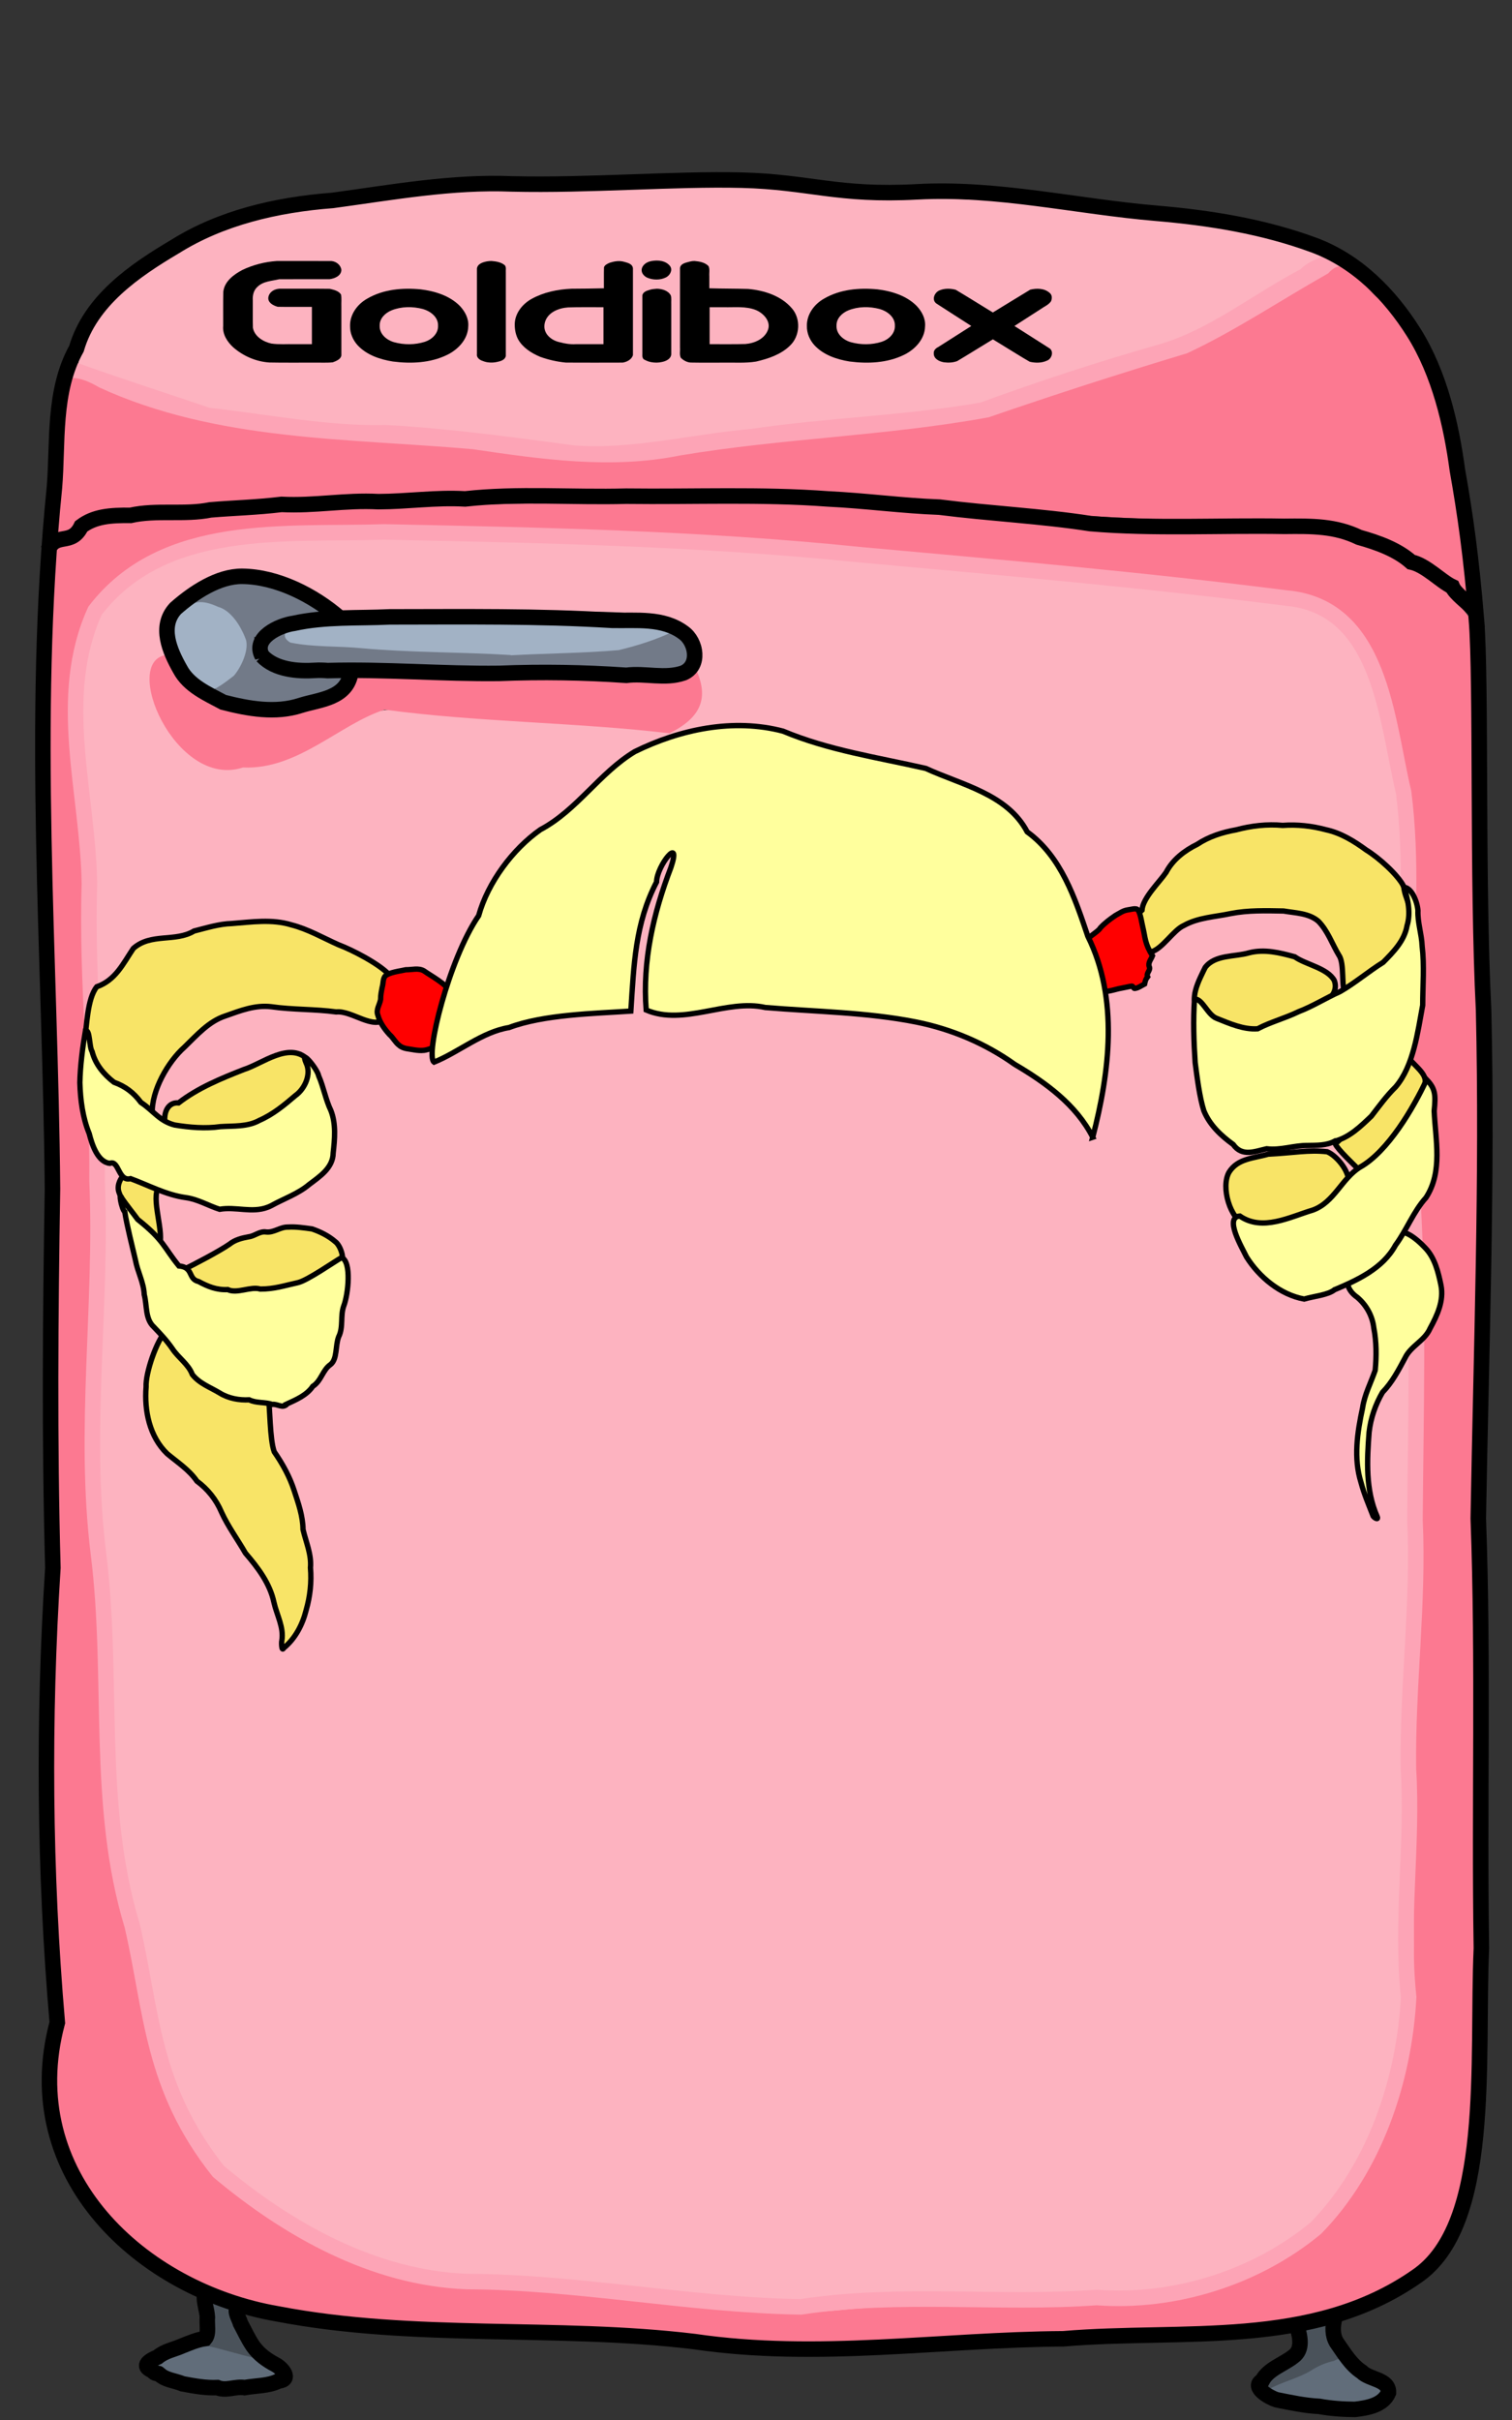 <?xml version="1.0" encoding="UTF-8" standalone="no"?>
<!-- Created with Inkscape (http://www.inkscape.org/) -->

<svg
   xmlns:dc="http://purl.org/dc/elements/1.1/"
   xmlns:cc="http://creativecommons.org/ns#"
   xmlns:rdf="http://www.w3.org/1999/02/22-rdf-syntax-ns#"
   xmlns:svg="http://www.w3.org/2000/svg"
   xmlns="http://www.w3.org/2000/svg"
   xmlns:sodipodi="http://sodipodi.sourceforge.net/DTD/sodipodi-0.dtd"
   xmlns:inkscape="http://www.inkscape.org/namespaces/inkscape"
   width="500"
   height="800"
   viewBox="0 0 500 800"
   id="svg2"
   version="1.1"
   inkscape:version="0.91 r13725"
   sodipodi:docname="background.svg"
   style="enable-background:new"
   inkscape:export-filename="/home/jman/git/goldibox/qml/goldibox-remote/assets/background.png"
   inkscape:export-xdpi="89.999992"
   inkscape:export-ydpi="89.999992">
  <rect x="0" y="0" width="500" height="800" fill="#333333" stroke="none"/>
  <defs
     id="defs4">
    <inkscape:perspective
       sodipodi:type="inkscape:persp3d"
       inkscape:vp_x="0 : 526.18106 : 1"
       inkscape:vp_y="0 : 999.99994 : 0"
       inkscape:vp_z="744.09445 : 526.18107 : 1"
       inkscape:persp3d-origin="372.04723 : 350.78738 : 1"
       id="perspective4725" />
    <clipPath
       clipPathUnits="userSpaceOnUse"
       id="clipPath6076">
      <path
         style="fill:#ffffff;fill-rule:evenodd;stroke:#000000;stroke-width:0;stroke-linecap:butt;stroke-linejoin:miter;stroke-miterlimit:4;stroke-dasharray:none;stroke-opacity:1"
         d="m 848.338,-37.044 27.779,27.779 0,-27.779 z"
         id="path6078"
         inkscape:connector-curvature="0" />
    </clipPath>
    <clipPath
       clipPathUnits="userSpaceOnUse"
       id="clipPath6185">
      <path
         style="fill:#000000"
         d="m 1442.691,1439.071 c -5.981,-4.589 -1.209,-18.601 -10.729,-27.097 -1.566,-137.141 -0.077,-274.309 -1.831,-411.442 2.179,-20.184 -2.191,-40.874 2.515,-59.436 0.792,-2.755 0.484,-5.39 1.005,-7.594 2.688,-2.112 1.182,-3.224 2.956,-5.009 -5.104,-12.071 29.535,-12.09 54.526,-12.794 24.991,-0.704 68.698,-4.925 100.713,-3.27 18.549,0.09 33.725,-0.791 50.51,0.542 13.944,1.107 29.75,-1.403 41.505,6.178 10.172,6.561 17.825,7.152 19.683,30.515 5.114,23.133 6.161,46.769 5.326,70.43 -0.18,17.23 2.027,34.146 -0.13,51.187 -5.588,55.387 -1.255,-43.216 -0.605,26.492 -6.023,-4.564 -3.795,29.483 -3.224,45.837 -0.037,66.614 0.191,31.445 0.283,47.167 0.201,34.351 -0.979,91.592 0.588,103.053 1.567,11.461 6.999,34.082 2.7,56.331 -2.055,13.995 3.765,40.965 1.201,45.381 -2.564,4.416 -9.281,29.936 -9.128,29.918 -2.186,2.677 -15.969,14.936 -16.559,15.535 -0.591,0.599 -2.021,1.264 -3.352,2.507 -1.331,1.244 -1.969,3.767 -16.763,3.51 -16.086,-1.389 -40.503,0.186 -39.352,-2.445 -20.462,-0.311 -41.072,2.444 -60.09,0.732 -19.018,-1.712 -25.282,1.829 -36.904,-1.002 3.399,3.874 -23.944,2.185 -32.672,2.558 -12.416,-0.536 -25.426,0.028 -32.148,-4.566 -9.197,0.533 -14.041,1.371 -20.022,-3.219 z m 267.645,-51.991 c -0.754,-17.165 0.102,18.407 3e-4,0 z"
         id="path6187"
         inkscape:connector-curvature="0"
         sodipodi:nodetypes="ccccccccaacccccacccczzcccccccccc" />
    </clipPath>
    <mask
       maskUnits="userSpaceOnUse"
       id="mask7590">
      <path
         style="opacity:1;fill:#ffffff;fill-opacity:1;stroke:#000000;stroke-width:0;stroke-linecap:round;stroke-linejoin:round;stroke-miterlimit:4;stroke-dasharray:none;stroke-dashoffset:0;stroke-opacity:0"
         d="m 478.633,-68.972 0,2913.195 2571.942,0 0,-2913.195 -2571.942,0 z m 577.529,371.238 999.793,0 0,1764.639 -999.793,0 0,-1764.639 z"
         id="path7592"
         inkscape:connector-curvature="0" />
    </mask>
    <clipPath
       clipPathUnits="userSpaceOnUse"
       id="clipPath8247">
      <rect
         y="375.784"
         x="12.44"
         height="223.519"
         width="139.699"
         id="rect8249"
         style="display:inline;opacity:1;fill:#000000;fill-opacity:1;stroke:#000000;stroke-width:0;stroke-linecap:round;stroke-linejoin:round;stroke-miterlimit:4;stroke-dasharray:none;stroke-dashoffset:0;stroke-opacity:0;enable-background:new"
         transform="matrix(-0.442,0.897,0.897,0.442,0,0)" />
    </clipPath>
  </defs>
  <sodipodi:namedview
     id="base"
     pagecolor="#ffffff"
     bordercolor="#666666"
     borderopacity="1.0"
     inkscape:pageopacity="0.0"
     inkscape:pageshadow="2"
     inkscape:zoom="0.64934064"
     inkscape:cx="51.115143"
     inkscape:cy="410.166"
     inkscape:document-units="px"
     inkscape:current-layer="layer18"
     showgrid="false"
     inkscape:snap-intersection-paths="false"
     inkscape:snap-midpoints="true"
     inkscape:object-paths="false"
     inkscape:object-nodes="false"
     inkscape:window-width="1280"
     inkscape:window-height="754"
     inkscape:window-x="0"
     inkscape:window-y="0"
     inkscape:window-maximized="1"
     inkscape:snap-global="false"
     fit-margin-top="2"
     fit-margin-left="2"
     fit-margin-right="2"
     fit-margin-bottom="2"
     inkscape:snap-object-midpoints="true"
     units="px"
     showguides="false"
     inkscape:snap-smooth-nodes="false" />
  <g
     inkscape:groupmode="layer"
     id="layer5"
     inkscape:label="bg"
     style="display:none"
     sodipodi:insensitive="true">
    <rect
       transform="translate(88.316,-1009.558)"
       style="display:inline;opacity:1;fill:#000000;fill-opacity:1;stroke:#000000;stroke-width:0;stroke-linecap:round;stroke-linejoin:round;stroke-miterlimit:4;stroke-dasharray:none;stroke-dashoffset:0;stroke-opacity:0;enable-background:new"
       id="rect7594"
       width="500"
       height="800"
       x="-88.316"
       y="1009.558" />
  </g>
  <g
     inkscape:groupmode="layer"
     id="layer18"
     inkscape:label="fridge"
     transform="translate(190.471,-700.628)"
     style="display:inline"
     sodipodi:insensitive="true">
    <g
       id="g6236"
       transform="matrix(0.499,0,0,0.499,-131.426,908.141)">
      <path
         sodipodi:nodetypes="ccccccccccccccccccccccccc"
         inkscape:connector-curvature="0"
         id="path6943"
         d="M 372.51,1122.976 C 301.707,1111.722 228.27,1110.839 157.196,1102.266 105.766,1090.948 43.876,1061.764 9.657,1020.803 -25.15,976.188 -33.097,911.546 -43.823,857.935 -61.568,802.978 -64.33,744.234 -58.921,686.636 -53.974,620.819 -70.216,557.386 -64.938,491.391 -64.064,366.884 -63.072,240.441 -70.952,116.199 -73.155,69.096 -86.422,-1.881 -44.018,-36.252 4.975,-78.374 84.715,-69.107 144.429,-72.549 c 104.419,1.735 208.873,4.977 312.981,13.929 97.308,10.526 195.613,17.543 292.055,35.081 54.575,17.846 67.189,97.639 73.207,145.114 8.972,78.42 -10.529,162.707 3.735,241.029 11.782,178.252 5.167,357.235 6.257,535.639 2.014,65.388 -41.307,153.393 -94.273,185.639 -73.691,45.051 -162.285,32.822 -250.858,34.053 -37.697,0 -77.365,5.618 -115.023,5.041 z M 83.557,80.601 C 125.371,36.539 183.273,59.611 236.725,59.984 282.278,61.927 342.394,39.251 346.573,12.861 313.875,-24.172 255.154,-4.664 210.947,-10.294 175.495,-10.417 140.043,-10.532 104.592,-10.652 74.384,-42.702 19.163,-50.151 -4.744,-7.142 -7.65,26.547 -11.048,91.418 50.393,89.897 61.862,88.676 72.897,84.833 83.557,80.601 Z"
         style="display:inline;opacity:1;fill:#fdb3c0;fill-opacity:1;stroke:#fdb3c0;stroke-width:0;stroke-linecap:round;stroke-linejoin:round;stroke-miterlimit:4;stroke-dasharray:none;stroke-dashoffset:0;stroke-opacity:1" />
      <g
         style="display:inline;fill:#fdb3c0;fill-opacity:1;stroke:#fda4b6;stroke-opacity:1"
         id="g5219"
         transform="matrix(5.14,0,0,5.14,-142.656,478.516)">
        <path
           style="display:inline;opacity:1;fill:#fdb3c0;fill-opacity:1;stroke:#fda4b6;stroke-width:0;stroke-linecap:round;stroke-linejoin:round;stroke-miterlimit:4;stroke-dasharray:none;stroke-dashoffset:0;stroke-opacity:1"
           d="m 74.746,-116.161 c -2.085,-0.253 -3.933,-0.548 -4.107,-0.656 -0.473,-0.292 -11.3,-1.202 -19.325,-1.624 -3.889,-0.204 -7.946,-0.519 -9.016,-0.698 -1.069,-0.179 -3.695,-0.588 -5.834,-0.908 -2.139,-0.32 -5.082,-0.908 -6.541,-1.308 -1.458,-0.4 -3.32,-0.908 -4.137,-1.129 -0.817,-0.222 -1.599,-0.517 -1.738,-0.656 -0.139,-0.139 -0.515,-0.253 -0.835,-0.253 -0.32,0 -1.24,-0.318 -2.045,-0.707 -0.805,-0.389 -1.7,-0.707 -1.99,-0.707 -0.29,0 -0.616,-0.144 -0.725,-0.321 -0.109,-0.177 -1.005,-0.528 -1.991,-0.78 -1.763,-0.452 -1.789,-0.478 -1.579,-1.599 0.395,-2.103 2.613,-5.858 4.69,-7.938 3.404,-3.409 3.513,-3.503 4.046,-3.503 0.283,0 0.973,-0.477 1.532,-1.061 0.559,-0.583 1.206,-1.061 1.437,-1.061 0.231,0 0.63,-0.252 0.885,-0.559 0.619,-0.745 4.085,-2.469 5.633,-2.8 0.681,-0.146 1.317,-0.375 1.414,-0.51 0.097,-0.135 0.972,-0.631 1.945,-1.103 1.452,-0.705 2.556,-0.902 6.187,-1.104 2.431,-0.135 4.976,-0.33 5.657,-0.432 0.681,-0.103 2.794,-0.348 4.697,-0.545 1.903,-0.197 3.812,-0.558 4.243,-0.801 0.714,-0.403 21.716,-0.935 40.912,-1.037 4.768,-0.025 12.796,0.701 13.291,1.202 0.144,0.146 4.332,0.275 9.307,0.288 4.975,0.012 10.795,0.183 12.934,0.38 2.139,0.197 4.525,0.409 5.303,0.472 0.778,0.063 1.653,0.201 1.945,0.308 0.292,0.107 2.917,0.354 5.834,0.549 7.095,0.476 11.299,0.982 13.435,1.618 0.972,0.29 2.881,0.678 4.243,0.863 2.2,0.299 5.331,0.905 8.485,1.642 0.583,0.136 1.329,0.481 1.657,0.767 0.328,0.285 0.726,0.44 0.884,0.344 0.158,-0.096 0.482,0.036 0.72,0.294 0.348,0.377 0.228,0.558 -0.619,0.933 -0.578,0.256 -1.051,0.585 -1.051,0.732 0,0.147 -0.239,0.267 -0.53,0.267 -0.292,0 -0.53,0.159 -0.53,0.354 0,0.194 -0.227,0.354 -0.505,0.354 -0.278,0 -0.715,0.199 -0.972,0.442 -0.257,0.243 -1.342,0.909 -2.412,1.48 -1.069,0.571 -2.66,1.481 -3.536,2.022 -0.875,0.541 -2.307,1.371 -3.182,1.845 -0.875,0.474 -2.175,1.261 -2.89,1.749 -0.714,0.488 -2.464,1.241 -3.889,1.672 -1.425,0.431 -2.829,0.867 -3.121,0.967 -0.292,0.101 -0.689,0.207 -0.884,0.236 -0.793,0.119 -2.585,0.656 -4.419,1.324 -1.069,0.39 -3.376,1.158 -5.127,1.707 -4.758,1.494 -8.692,2.827 -10.036,3.401 -1.48,0.632 -6.196,1.343 -13.829,2.084 -3.208,0.312 -7.345,0.714 -9.192,0.895 -3.336,0.326 -7.595,0.854 -15.733,1.949 -7.725,1.04 -9.166,1.175 -12.198,1.148 -1.653,-0.015 -4.711,-0.235 -6.796,-0.488 z"
           id="path6913"
           inkscape:connector-curvature="0" />
      </g>
      <path
         sodipodi:nodetypes="cccccccccccccccccccccccccccccccccc"
         inkscape:connector-curvature="0"
         id="path6945"
         d="M 403.781,1136.642 C 297.888,1126.059 191.093,1126.892 85.089,1117.65 21.268,1105.632 -54.482,1079.312 -73.883,1009.797 c -22.224,-48.414 1.434,-101.16 -9.628,-152.276 -4.402,-238.408 6.618,-477.057 -4.692,-715.366 1.554,-65.104 -6.841,-136.713 4.091,-200.501 43.036,-27.431 102.004,-13.321 151.331,-18.854 173.962,-6.244 348.937,-13.325 521.998,9.827 53.199,4.218 106.327,2.35 159.486,2.005 39.697,6.536 82.967,26.638 106.951,58.815 6.673,144.584 6.103,289.589 5.638,434.344 -6.17,188.774 3.004,377.762 -4.623,566.467 7.737,57.813 -28.378,104.838 -84.079,116.945 -24.031,11.843 -49.557,16.171 -76.204,14.873 -95.413,2.524 -190.768,7.924 -286.047,12.071 z m 40.128,-22.653 c 76.653,-6.906 154.654,2.916 230.638,-9.983 51.026,-12.677 99.456,-43.331 118.326,-94.748 38.279,-75.593 20.984,-162.895 26.244,-244.226 3.253,-154.984 9.566,-312.644 -6.13,-467.152 C 815.056,195.042 828.487,89.339 774.34,-3.813 718.119,-34.597 656.94,-26.65 597.03,-37.999 446.899,-49.993 296.181,-68.085 145.2,-66.547 77.536,-63.96 -2.337,-74.62 -52.717,-18.223 -83.408,31.954 -66.646,92.235 -62.447,147.118 c 7.556,77.115 1.511,154.749 5.588,232.071 -2.105,97.042 -5.594,194.251 7.002,290.799 4.121,64.567 -5.068,130.325 15.445,193.131 10.068,52.997 16.92,108.092 53.307,150.831 32.31,38.263 79.952,65.13 127.746,78.646 70.445,11.642 142.692,10.088 213.448,21.207 27.762,2.582 56.08,3.324 83.82,0.186 z"
         style="display:inline;opacity:1;fill:#fc7991;fill-opacity:1;stroke:#c00000;stroke-width:0;stroke-linecap:round;stroke-linejoin:round;stroke-miterlimit:4;stroke-dasharray:none;stroke-dashoffset:0;stroke-opacity:1" />
      <g
         id="g6029"
         style="display:inline"
         transform="matrix(5.14,0,0,5.14,-133.041,-338.405)">
        <path
           sodipodi:nodetypes="ccccccccccccccccccc"
           inkscape:connector-curvature="0"
           id="path6853"
           d="m 184.452,212.925 c 0.6,9.742 -1.006,19.605 0.029,29.423 -0.582,10.766 -4.397,22.028 -11.971,29.766 -7.738,6.4 -18.213,9.683 -28.269,8.939 -12.711,0.911 -25.454,-0.749 -38.125,1.209 -14.426,-0.241 -28.676,-3.214 -43.101,-3.269 -11.987,-0.465 -23.022,-6.672 -31.982,-14.188 -8.62,-10.837 -8.537,-20.42 -11.121,-31.657 -4.753,-15.622 -2.34,-31.941 -4.358,-47.965 -1.983,-15.966 0.509,-31.987 -0.176,-47.993 0.107,-12.835 -1.386,-25.568 -0.987,-38.395 -0.19,-11.704 -4.358,-24.008 0.724,-35.151 8.84,-11.53 24.488,-9.737 37.319,-10.154 20.388,0.413 40.924,0.845 61.261,2.932 18.332,1.657 36.717,3.262 54.986,5.588 12.257,1.074 12.914,15.668 15.158,25.072 2.199,17.579 -2.274,35.023 1.186,52.522 0.771,13.657 0.37,27.598 0.268,41.246 0.505,10.688 -0.997,21.385 -0.842,32.074 z"
           style="display:inline;fill:none;fill-rule:evenodd;stroke:#fda4b6;stroke-width:2;stroke-linecap:butt;stroke-linejoin:miter;stroke-miterlimit:4;stroke-dasharray:none;stroke-opacity:1" />
      </g>
      <g
         id="g5271"
         style="display:inline;stroke:#fc7991;stroke-opacity:1"
         transform="matrix(5.14,0,0,5.14,-142.656,478.516)">
        <path
           sodipodi:nodetypes="cccscccc"
           inkscape:connector-curvature="0"
           id="path6941"
           d="m 36.062,-75.084 c -8.736,2.873 -15.912,-13.971 -9.728,-14.52 3.639,8.538 18.937,9.066 23.94,2.378 9.486,-0.379 19.622,0.631 30.119,0.606 4.047,-0.01 11.428,-0.118 14.07,-1.141 1.393,3.102 1.305,5.955 -3.423,8.271 -11.971,-1.428 -24.754,-1.422 -36.703,-3.048 -5.759,1.817 -11.211,7.784 -18.276,7.453 z"
           style="display:inline;opacity:1;fill:#fc7991;fill-opacity:1;stroke:#fc7991;stroke-width:0;stroke-linecap:round;stroke-linejoin:round;stroke-miterlimit:4;stroke-dasharray:none;stroke-dashoffset:0;stroke-opacity:1" />
      </g>
      <g
         id="g5263"
         style="display:inline"
         transform="matrix(5.14,0,0,5.14,-142.656,478.516)">
        <path
           style="display:inline;fill:#727a88;fill-opacity:1;fill-rule:evenodd;stroke:#727a88;stroke-width:2;stroke-linecap:butt;stroke-linejoin:miter;stroke-miterlimit:4;stroke-dasharray:none;stroke-opacity:1"
           d="m 40.747,-92.639 -0.004,0.28 c 0.014,0.834 0.269,1.328 0.977,1.664 0.88,0.555 2.347,0.232 3.447,0.53 1.689,-0.026 3.34,0.256 5.038,0.177 1.28,0.195 2.585,0.12 3.863,0.36 0.013,-0.042 1.901,0.188 2.62,0.171 1.397,0.141 2.827,0.016 4.212,0.265 l 6.718,0 c 1.162,0.107 2.365,0.146 3.536,0.265 1.046,-0.032 2.078,-0.11 3.125,-0.177 1.402,-0.2 2.891,0.037 4.3,-0.177 1.512,0.042 2.971,-0.15 4.489,-0.088 1.116,0.077 1.927,-0.285 2.936,-0.619 1.632,-0.256 4.279,-2.077 5.503,-1.709 1.224,0.367 3.317,3.73 0.856,4.053 -2.014,0.226 -4.159,-0.12 -6.115,0.184 -5.717,-0.548 -11.469,-0.553 -17.208,-0.499 -5.633,0.102 -11.258,-0.188 -16.888,-0.303 -2.212,-0.092 -4.506,0.163 -6.664,-0.251 -0.778,1.249 -3.361,-0.332 -4.739,-0.303 -0.609,-0.339 -1.986,-0.173 -1.68,-1.196 -0.414,-1.229 1.096,-3.101 1.427,-1.032"
           id="path6925"
           inkscape:connector-curvature="0"
           sodipodi:nodetypes="ccccccccccccccccccccccc" />
        <g
           id="g5254">
          <path
             sodipodi:nodetypes="ccccccccccc"
             inkscape:connector-curvature="0"
             id="path6937"
             d="m 37.609,-83.335 c -2.003,0.317 -7.518,-1.129 -3.926,-2.987 2.512,-1.431 3.647,-5.083 1.554,-7.368 -1.34,-2.264 -4.208,-1.997 -6.086,-2.808 1.82,-1.278 5.145,-3.116 7.602,-2.864 3.417,1.142 7.052,2.112 9.847,4.507 -2.889,0.483 -7.239,0.418 -8.623,3.349 -0.819,3.428 3.035,4.377 5.597,4.568 1.444,0.223 6.836,-1.364 5.485,1.297 -2.293,1.49 -5.944,1.959 -8.584,2.421 -0.956,0.072 -1.921,0.049 -2.867,-0.113 z"
             style="display:inline;opacity:1;fill:#727a88;fill-opacity:1;stroke:#c00000;stroke-width:0;stroke-linecap:round;stroke-linejoin:round;stroke-miterlimit:4;stroke-dasharray:none;stroke-dashoffset:0;stroke-opacity:1" />
        </g>
      </g>
      <g
         id="g5258"
         style="display:inline"
         transform="matrix(5.14,0,0,5.14,-142.656,478.516)">
        <g
           id="g5237">
          <path
             sodipodi:nodetypes="ccccccccccc"
             inkscape:connector-curvature="0"
             id="path6929"
             d="m 70.508,-89.58 c -6.425,-0.396 -12.88,-0.294 -19.296,-0.889 -3.008,-0.285 -6.072,-0.104 -9.041,-0.714 -2.153,-1.269 1.162,-2.734 2.406,-2.707 5.081,-0.518 10.205,-0.317 15.305,-0.382 9.128,0.051 18.264,0.042 27.383,0.501 1.476,0.192 3.018,0.403 4.345,1.12 -2.28,1.109 -4.67,1.85 -7.11,2.444 -4.607,0.399 -9.243,0.408 -13.857,0.664 l -0.135,-0.037 z"
             style="display:inline;opacity:1;fill:#a2b2c5;fill-opacity:1;stroke:#c00000;stroke-width:0;stroke-linecap:round;stroke-linejoin:round;stroke-miterlimit:4;stroke-dasharray:none;stroke-dashoffset:0;stroke-opacity:1" />
        </g>
        <path
           sodipodi:nodetypes="cccccccc"
           inkscape:connector-curvature="0"
           id="path6939"
           d="m 30.494,-84.968 c -1.805,-0.996 -2.422,-4.161 -3.264,-5.888 -0.643,-1.333 -0.429,-3.646 1.144,-4.706 1.391,-0.972 2.448,-1.155 4.468,-0.228 1.734,0.462 3.055,2.66 3.627,4.325 0.336,1.424 -0.732,3.586 -1.588,4.559 -0.965,0.756 -1.984,1.52 -3.1,2.02 -0.297,0.068 -1.055,0.113 -1.287,-0.082 z"
           style="display:inline;opacity:1;fill:#a2b2c5;fill-opacity:1;stroke:#c00000;stroke-width:0;stroke-linecap:round;stroke-linejoin:round;stroke-miterlimit:4;stroke-dasharray:none;stroke-dashoffset:0;stroke-opacity:1" />
      </g>
      <g
         id="g5285"
         style="display:inline"
         transform="matrix(5.14,0,0,5.14,-142.656,478.516)">
        <path
           sodipodi:nodetypes="ccccccccccc"
           inkscape:connector-curvature="0"
           id="path6961"
           d="m 168.612,134.105 c -1.005,-0.501 -0.391,-1.756 1.167,-2.665 0.673,-0.281 2.023,-0.998 2.435,-1.633 0.563,-0.677 0.82,-1.608 0.581,-2.467 -0.21,-0.695 -0.377,-1.263 0.705,-1.401 0.709,-0.251 1.792,-0.406 2.443,-0.557 0.887,-0.233 -0.086,1.223 0.216,1.713 0.123,0.613 1.434,2.411 1.717,2.958 -0.052,0.72 -1.681,0.593 -2.166,0.876 -1.453,0.487 -2.648,1.509 -4.107,1.989 -1.002,0.376 -2.016,0.792 -2.992,1.187 z"
           style="display:inline;opacity:1;fill:#4a525a;fill-opacity:1;stroke:#c00000;stroke-width:0;stroke-linecap:round;stroke-linejoin:round;stroke-miterlimit:4;stroke-dasharray:none;stroke-dashoffset:0;stroke-opacity:1" />
      </g>
      <path
         inkscape:connector-curvature="0"
         id="path6955"
         d="m 771.248,1177.297 c -3.69,-1.174 -7.655,0.351 -11.345,-0.993 -3.337,-0.571 -6.652,-1.05 -10.03,-1.247 -5.087,0.036 -9.948,-1.785 -14.961,-2.438 -4.586,-0.649 -9.859,-1.444 -12.788,-5.416 8.914,-5.078 19.387,-7.255 28.284,-12.554 4.695,-3.054 9.861,-5.359 15.362,-6.468 4.044,-2.678 7.115,-0.218 9.32,3.158 3.081,3.453 6.689,6.348 10.807,8.469 3.226,2.159 7.097,3.154 10.332,5.245 5.323,1.223 1.804,6.049 -1.202,7.828 -3.13,2.319 -7.017,3.562 -10.844,4.08 -3.504,0.39 -7.073,1.266 -10.679,0.81 -0.768,-0.01 -1.589,-0.036 -2.257,-0.474 z"
         style="display:inline;opacity:1;fill:#616d7a;fill-opacity:1;stroke:#c00000;stroke-width:0;stroke-linecap:round;stroke-linejoin:round;stroke-miterlimit:4;stroke-dasharray:none;stroke-dashoffset:0;stroke-opacity:1" />
      <path
         inkscape:connector-curvature="0"
         id="path6957"
         d="m 27.959,1163.666 c -6.009,-0.997 -12.192,-0.255 -18.145,-1.715 -6.507,-1.015 -12.837,-2.95 -18.966,-5.333 -1.924,-2.493 -5.668,-2.979 -7.231,-5.747 0.855,-2.488 4.346,-2.566 6.19,-4.306 6.029,-3.429 12.922,-4.891 19.122,-7.903 5.732,-3.446 12.623,-1.32 18.434,0.74 7.977,2.211 15.83,5.094 24.095,6.065 4.206,2.842 8.036,6.306 12.735,8.353 3.637,1.401 2.458,6.561 -1.319,6.584 -4.019,0.218 -7.93,1.479 -11.961,1.833 -3.754,0.288 -7.54,1.317 -11.284,0.995 -3.91,-0.365 -7.827,1.926 -11.669,0.435 z"
         style="display:inline;opacity:1;fill:#616d7a;fill-opacity:1;stroke:#c00000;stroke-width:0;stroke-linecap:round;stroke-linejoin:round;stroke-miterlimit:4;stroke-dasharray:none;stroke-dashoffset:0;stroke-opacity:1" />
      <g
         id="g5281"
         style="display:inline"
         transform="matrix(5.14,0,0,5.14,-142.656,478.516)">
        <path
           sodipodi:nodetypes="ccccccccccccccc"
           inkscape:connector-curvature="0"
           id="path6959"
           d="m 37.555,129.901 c -1.45,-0.275 -4.289,-1.166 -5.734,-1.462 -0.367,-0.093 0.102,-1.644 0.149,-1.962 0.058,-0.338 0.018,-0.675 0.02,-1.013 0.013,-0.914 -0.027,-1.844 -0.319,-2.718 -0.134,-0.323 0.261,-0.477 0.447,-0.217 0.327,0.359 0.85,0.18 1.264,0.308 0.3,0.071 0.388,0.468 0.733,0.43 0.233,0.006 0.696,-0.024 0.604,0.341 -0.113,0.293 -0.014,0.61 0.055,0.905 0.126,0.43 0.306,0.851 0.532,1.235 0.481,0.516 1.296,2.797 1.85,3.264 0.203,0.234 0.376,0.509 0.475,0.804 0.022,0.051 -0.017,0.117 -0.077,0.084 z"
           style="display:inline;opacity:1;fill:#4a525a;fill-opacity:1;stroke:#c00000;stroke-width:0;stroke-linecap:round;stroke-linejoin:round;stroke-miterlimit:4;stroke-dasharray:none;stroke-dashoffset:0;stroke-opacity:1" />
      </g>
      <path
         inkscape:connector-curvature="0"
         id="path6847"
         d="m -71.78,-168.951 c 30.2,10.955 60.505,20.561 90.867,30.895 39.408,4.229 78.563,12.414 118.373,11.452 41.706,2.333 83.044,8.019 124.408,13.547 39.927,2.881 78.685,-7.515 118.246,-10.961 50.931,-7.573 102.642,-8.777 153.278,-17.673 39.229,-14.335 78.647,-27.256 118.857,-38.704 35.059,-10.247 63.888,-34.215 96.008,-50.868 5.079,-6.027 14.052,-6.487 19.57,-12.199"
         style="display:inline;fill:none;fill-opacity:1;fill-rule:evenodd;stroke:#fda4b6;stroke-width:15.421;stroke-linecap:butt;stroke-linejoin:miter;stroke-miterlimit:4;stroke-dasharray:none;stroke-opacity:1" />
      <path
         sodipodi:nodetypes="cccccccccccccccc"
         inkscape:connector-curvature="0"
         id="path6917"
         d="M 849.767,-25.628 C 816.909,-54.512 774.191,-73.972 729.722,-70.461 656.648,-70.685 583.585,-73.189 511.06,-82.659 399.706,-93.585 287.541,-91.148 175.818,-89.414 c -71.589,2.027 -142.917,7.126 -214.318,11.383 -24.252,6.259 -47.42,45.152 -42.114,-11.376 4.489,-20.462 -20.391,-98.208 27.967,-69.838 77.569,35.749 164.256,33.663 247.529,40.971 45.41,6.657 91.591,13.433 137.29,4.189 67.867,-11.405 137.01,-12.95 204.682,-25.309 43.324,-14.945 87.442,-29.151 131.602,-42.461 32.192,-15.073 62.264,-35.342 93.375,-52.873 14.803,-16.72 25.005,15.554 38.928,19.856 24.493,24.227 33.366,58.981 39.658,91.509 9.379,28.321 9.244,58.54 13.431,87.224 -0.778,4.185 8.319,25.303 -4.081,10.51 z"
         style="display:inline;opacity:1;fill:#fc7991;fill-opacity:1;stroke:#c00000;stroke-width:0;stroke-linecap:round;stroke-linejoin:round;stroke-miterlimit:4;stroke-dasharray:none;stroke-dashoffset:0;stroke-opacity:1" />
      <g
         id="g6998"
         style="display:inline"
         transform="matrix(5.14,0,0,5.14,-142.656,478.516)">
        <path
           inkscape:connector-curvature="0"
           id="path6841"
           d="m 172.004,125.945 c 0.338,1.246 0.737,2.869 -0.507,3.768 -1.332,1.055 -3.257,1.616 -4.029,3.123 -1.467,0.829 0.97,2.192 1.841,2.461 1.828,0.362 3.65,0.763 5.516,0.851 1.498,0.273 3.062,0.382 4.6,0.389 1.59,-0.187 3.602,-0.509 4.322,-2.148 0.076,-1.757 -2.42,-1.65 -3.443,-2.688 -1.419,-0.928 -2.303,-2.456 -3.256,-3.813 -0.555,-0.957 -0.484,-1.98 -0.271,-3.005"
           style="display:inline;fill:none;fill-rule:evenodd;stroke:#000000;stroke-width:2;stroke-linecap:butt;stroke-linejoin:miter;stroke-miterlimit:4;stroke-dasharray:none;stroke-opacity:1" />
        <path
           inkscape:connector-curvature="0"
           id="path6839"
           d="m 31.113,121.526 c -0.158,1.177 0.29,2.021 0.356,3.115 -0.091,0.944 0.23,2.14 -0.295,2.768 -1.056,0.149 -1.983,0.565 -2.919,0.931 -1.126,0.506 -2.218,0.645 -3.197,1.451 -0.958,0.405 -2.252,1.128 -0.661,1.765 0.326,0.49 0.763,0.316 0.8,0.366 0.794,0.842 2.062,0.89 3.089,1.32 1.472,0.28 2.957,0.549 4.46,0.486 1.141,0.48 2.337,-0.196 3.527,0.003 1.446,-0.265 3.064,-0.194 4.375,-0.852 1.698,-0.185 0.491,-1.635 -0.358,-2.087 -1.148,-0.604 -2.166,-1.337 -2.906,-2.371 -0.705,-1.042 -1.075,-1.905 -1.649,-2.971 -0.177,-0.677 -0.816,-1.448 -0.378,-2.157"
           style="display:inline;fill:none;fill-rule:evenodd;stroke:#000000;stroke-width:2;stroke-linecap:butt;stroke-linejoin:miter;stroke-miterlimit:4;stroke-dasharray:none;stroke-opacity:1" />
        <path
           sodipodi:nodetypes="csccccc"
           inkscape:connector-curvature="0"
           id="path6835"
           d="m 48.563,-94.328 c -3.419,-2.974 -8.133,-5.351 -12.597,-5.396 -3.07,-0.031 -6.27,2.085 -8.602,4.142 -2.146,2.32 -0.732,5.499 0.582,7.82 1.127,2.15 3.544,3.185 5.574,4.276 3.218,0.83 6.723,1.464 9.969,0.405 2.374,-0.764 6.036,-0.868 6.488,-4.324"
           style="display:inline;fill:none;fill-rule:evenodd;stroke:#000000;stroke-width:2;stroke-linecap:butt;stroke-linejoin:miter;stroke-miterlimit:4;stroke-dasharray:none;stroke-opacity:1" />
        <path
           sodipodi:nodetypes="ccccccccccc"
           inkscape:connector-curvature="0"
           id="path6833"
           d="m 38.533,-89.456 c -1.279,-2.346 2.203,-3.952 4.07,-4.204 4.058,-0.897 8.252,-0.638 12.376,-0.834 9.563,-0.006 19.135,-0.136 28.684,0.446 3.088,0.068 6.549,-0.384 9.183,1.578 1.677,1.19 2.183,4.275 -0.002,5.203 -2.371,0.827 -4.92,-0.014 -7.356,0.304 -5.453,-0.377 -10.918,-0.468 -16.378,-0.249 -7.384,0.091 -14.761,-0.572 -22.141,-0.358 -0.522,-0.043 -1.096,-0.065 -1.537,-0.032 -2.341,0.153 -5.2,-0.074 -6.899,-1.855 z"
           style="display:inline;fill:none;fill-rule:evenodd;stroke:#000000;stroke-width:2;stroke-linecap:butt;stroke-linejoin:miter;stroke-miterlimit:4;stroke-dasharray:none;stroke-opacity:1" />
        <g
           id="g6979">
          <path
             sodipodi:nodetypes="cccccccccccccccc"
             inkscape:connector-curvature="0"
             id="path6843"
             d="m 10.939,-103.106 c 1.017,-2.386 3.012,-0.455 4.264,-3.057 1.715,-1.281 3.716,-1.443 6.364,-1.414 3.323,-0.753 6.962,-0.032 10.291,-0.707 2.999,-0.254 5.925,-0.315 9.173,-0.707 4.303,0.219 8.181,-0.585 12.489,-0.354 3.744,-0.011 7.399,-0.572 11.18,-0.354 6.843,-0.756 13.852,-0.166 20.764,-0.354 8.669,0.108 17.419,-0.288 26,0.354 4.846,0.23 9.614,0.888 14.4,1.061 6.434,0.821 13.222,1.15 19.445,2.121 8.2,0.702 16.684,0.205 25.016,0.354 3.601,-0.042 6.57,-0.056 9.632,1.414 2.463,0.693 4.925,1.588 6.718,3.182 1.92,0.409 3.797,2.478 5.303,3.182 0.381,0.901 1.801,1.853 2.873,3.005"
             style="display:inline;fill:none;fill-rule:evenodd;stroke:#000000;stroke-width:2;stroke-linecap:butt;stroke-linejoin:miter;stroke-miterlimit:4;stroke-dasharray:none;stroke-opacity:1" />
          <path
             sodipodi:nodetypes="zcccccccccccccccssssscz"
             inkscape:connector-curvature="0"
             id="path6827"
             d="m 195.087,-94.169 c 0.656,7.978 0.071,33.54 0.925,50.342 0.513,21.886 -0.307,43.659 -0.684,65.527 0.682,18.506 0.108,36.9 0.401,55.409 -0.647,14.491 1.459,35.661 -8.381,42.306 -13.498,9.384 -30.068,6.718 -45.517,8.024 -15.936,0.102 -31.67,2.696 -47.569,0.358 C 76.399,125.644 58.183,127.62 40.5,124.222 22.982,121.196 6.849,106.345 12.122,86.685 10.44,67.261 10.297,47.587 11.551,28.074 11.099,11.82 11.23,-4.562 11.5,-20.778 11.226,-50.894 8.704,-81.065 11.75,-111.153 c 0.484,-5.697 -0.229,-12.407 2.84,-17.91 1.81,-6.175 7.457,-10.051 12.72,-13.165 5.859,-3.672 12.954,-5.384 20.299,-5.942 7.723,-1.042 15.34,-2.446 23.133,-2.128 9.895,0.239 20.94,-0.702 29.656,-0.483 8.716,0.218 12.31,2.061 22.601,1.503 10.368,-0.562 20.505,1.894 30.813,2.764 6.894,0.582 13.813,1.7 20.296,4.09 5.568,2.053 9.825,6.391 12.89,11.261 3.321,5.277 4.844,11.869 5.628,17.696 1.023,5.768 1.804,11.319 2.461,19.298 z"
             style="display:inline;fill:none;fill-rule:evenodd;stroke:#000000;stroke-width:2;stroke-linecap:butt;stroke-linejoin:miter;stroke-miterlimit:4;stroke-dasharray:none;stroke-opacity:1" />
        </g>
      </g>
    </g>
  </g>
  <g
     inkscape:groupmode="layer"
     id="layer17"
     inkscape:label="locks"
     style="display:inline"
     transform="translate(190.471,-700.628)"
     sodipodi:insensitive="true">
    <g
       style="display:inline"
       id="g7767-3"
       transform="matrix(-1.935,0.334,0.334,1.935,767.843,353.524)"
       clip-path="none">
      <path
         style="fill:#f8e467;fill-opacity:1;stroke:#000000;stroke-width:0.9;stroke-miterlimit:4;stroke-dasharray:none;stroke-opacity:1"
         d="m 511.085,372.702 c -2.172,-1.213 -3.797,-3.37 -4.781,-5.61 -1.059,-2.181 -1.733,-4.511 -1.939,-6.927 -0.575,-2.182 0.007,-4.37 0.137,-6.556 -0.356,-2.22 0.018,-4.446 0.347,-6.659 0.341,-2.461 1.165,-4.827 2.204,-7.063 0.397,-2.226 -0.582,-7.454 -0.626,-9.715 1.379,-1.338 4.031,-1.378 5.818,-2.465 2.253,-1.565 5.116,-2.87 6.015,-5.693 1.031,-1.76 1.657,-4.073 3.279,-5.296 1.855,1.33 4.647,6.437 4.922,8.73 0.996,3.897 0.866,8.328 -1.582,11.686 -1.467,1.731 -3.185,3.303 -4.149,5.398 -1.589,1.656 -2.673,3.632 -3.197,5.866 -0.678,2.58 -1.886,4.973 -2.799,7.472 -1.654,2.759 -3.198,5.73 -3.321,9.017 -0.115,2.182 -0.956,4.414 -0.209,6.553 0.102,0.162 0.405,1.938 -0.118,1.263 z"
         id="path5030-1"
         inkscape:connector-curvature="0"
         sodipodi:nodetypes="cccccccccccccccccc" />
      <path
         style="fill:#f8e467;fill-opacity:1;stroke:#000000;stroke-width:0.9;stroke-miterlimit:4;stroke-dasharray:none;stroke-opacity:1"
         d="m 497.017,313.135 c -1.178,-0.337 -2.379,-0.57 -3.469,-1.127 -1.097,-0.175 -2.243,-0.46 -3.009,-1.322 -0.757,-0.874 -0.353,-3.169 0.362,-3.9 0.946,-1.164 2.189,-2.072 3.495,-2.787 1.282,-0.407 2.584,-0.846 3.925,-0.995 1.309,-0.266 2.5,0.55 3.777,0.184 1.037,-0.361 1.99,0.349 3.029,0.301 1.168,0.009 2.366,0.096 3.408,0.675 1.934,0.897 6.508,2.364 8.564,2.961 1.074,0.877 -1.29,2.842 -2.074,3.063 -1.185,0.583 -1.916,1.564 -3.146,2.076 -1.976,1.351 -6.619,0.138 -8.73,1.027 -1.942,0.122 -3.905,0.172 -5.839,-0.066 l -0.149,-0.038 -0.145,-0.051 0,3e-5 z"
         id="path5036-3"
         inkscape:connector-curvature="0"
         sodipodi:nodetypes="cccccccccccccccccc" />
      <path
         style="fill:#f8e467;fill-opacity:1;stroke:#000000;stroke-width:0.9;stroke-miterlimit:4;stroke-dasharray:none;stroke-opacity:1"
         d="m 520.34,302.463 c -1.456,-1.677 0.058,-8.379 -1.754,-9.793 -0.986,-1.831 2.203,-2.086 3.103,-3.272 1.01,-1.162 4.197,0.849 3.672,3.144 -0.474,2.564 -1.82,5.582 -3.028,7.831 -0.504,0.609 -1.069,2.91 -1.993,2.09 z"
         id="path5032-2"
         inkscape:connector-curvature="0"
         sodipodi:nodetypes="cccccc" />
      <path
         style="fill:#f8e467;fill-opacity:1;stroke:#000000;stroke-width:0.9;stroke-miterlimit:4;stroke-dasharray:none;stroke-opacity:1"
         d="m 490.322,275.674 c 2.563,-3.404 7.558,-0.517 10.83,-0.078 4.032,0.832 8.123,1.727 11.791,3.669 3.512,-0.914 3.95,6.566 0.098,5.378 -3.928,0.549 -8.08,2.255 -12.035,1.732 -4.707,-1.654 -12.163,-5.248 -10.683,-10.702 z"
         id="path5034-9"
         inkscape:connector-curvature="0"
         sodipodi:nodetypes="cccccc" />
      <path
         style="fill:#f8e467;fill-opacity:1;stroke:#000000;stroke-width:0.9;stroke-miterlimit:4;stroke-dasharray:none;stroke-opacity:1"
         d="m 517.606,280.238 c -0.515,-3.808 -4.129,-8.139 -7.222,-10.047 -2.403,-1.63 -4.778,-3.598 -7.732,-4.017 -2.626,-0.451 -5.232,-0.989 -7.841,-0.21 -3.507,1.139 -7.129,1.617 -10.644,2.726 -2.654,0.18 -5.648,4.142 -8.027,2.496 0.418,-2.542 -1.443,-4.671 -1.848,-7.114 1.319,-2.091 5.428,-5.208 7.573,-6.457 2.384,-1.588 4.597,-3.465 7.247,-4.65 3.061,-1.554 6.537,-1.614 9.873,-1.933 2.099,-0.308 4.315,0.002 6.462,0.162 3.414,1.338 7.214,-0.941 10.578,1.149 2.105,2.197 3.844,4.76 7.162,5.315 1.969,1.722 2.796,6.401 3.615,8.694 0.313,3.453 -2.091,9.644 -5.543,10.971 -0.407,0.574 -3.422,5.279 -3.654,2.916 z"
         id="path5038-1"
         inkscape:connector-curvature="0"
         sodipodi:nodetypes="cccccccccccccccc" />
      <path
         style="fill:#f8e467;fill-opacity:1;stroke:#000000;stroke-width:0.9;stroke-miterlimit:4;stroke-dasharray:none;stroke-opacity:1"
         d="m 331.25,298.7 c -2.901,-0.59 -5.923,-1.265 -8.73,-2.219 -1.839,-0.542 -5.412,-1.669 -4.878,-4.432 0.778,-2.241 4.307,-3.455 5.881,-5.048 2.339,-1.093 4.804,-2.194 7.468,-1.969 2.513,0.286 5.686,-0.698 7.699,1.169 1.3,1.798 4.003,5.209 2.006,6.908 -1.341,1.748 -3.966,3.652 -5.88,4.598 -0.623,0.178 -2.918,1.596 -3.566,0.993 z"
         id="path5042-4"
         inkscape:connector-curvature="0"
         sodipodi:nodetypes="ccccccccc" />
      <path
         style="fill:#f8e467;fill-opacity:1;stroke:#000000;stroke-width:0.9;stroke-miterlimit:4;stroke-dasharray:none;stroke-opacity:1"
         d="m 313.883,293.675 c -1.804,-1.435 -5.299,-1.286 -7.026,-2.77 -1.62,-1.526 -3.509,-3.808 -3.792,-6.171 -0.615,-1.985 0.548,-4.258 0.352,-6.288 0.668,-2.159 3.384,-5.539 5.155,-7.088 1.785,-1.845 3.742,-3.587 6.16,-4.555 2.224,-1.031 4.586,-1.707 7.027,-1.947 2.561,-0.69 5.225,-0.836 7.859,-0.599 2.351,0.01 4.713,0.336 6.874,1.293 2.29,0.672 4.492,1.831 5.966,3.758 1.405,1.458 4.564,3.537 5.082,5.578 1.54,0.963 2.02,2.755 1.415,4.4 -0.177,1.313 0.358,3.563 -1.718,2.791 -1.977,-0.171 -4.337,-2.986 -6.209,-3.445 -2.595,-0.921 -5.412,-0.532 -8.113,-0.637 -2.995,-0.07 -5.927,0.53 -8.852,1.089 -1.905,0.682 -4.126,1.062 -5.477,2.692 -1.288,1.87 -1.627,4.14 -2.432,6.219 -0.766,1.577 0.61,5.391 0.018,6.792 -0.642,0.097 -1.688,-0.887 -2.289,-1.113 z"
         id="path5040-9"
         inkscape:connector-curvature="0"
         sodipodi:nodetypes="ccccccccccccccccccccc" />
      <path
         style="fill:#ffff9d;fill-opacity:1;stroke:#000000;stroke-width:0.9;stroke-miterlimit:4;stroke-dasharray:none;stroke-opacity:1"
         d="m 325.866,382.251 c 1.195,-4.74 0.097,-9.631 -1.072,-14.256 -0.664,-2.281 -1.845,-4.418 -3.36,-6.225 -1.887,-1.375 -3.287,-3.21 -4.71,-5.033 -1.289,-1.859 -3.763,-2.292 -5.021,-4.211 -1.559,-1.967 -3.102,-4.189 -3.042,-6.817 0.072,-2.264 0.226,-4.742 1.54,-6.674 0.913,-1.403 3.79,-5.213 5.166,-2.23 2.178,2.405 4.948,3.743 7.987,4.758 0.943,0.313 1.207,2.104 -0.469,3.733 -1.307,1.573 -1.971,3.532 -1.856,5.566 -0.049,2.378 0.366,4.762 0.982,7.041 1.08,1.957 2.477,3.742 3.18,5.899 1.572,3.894 2.963,8.069 2.384,12.326 -0.176,1.966 -0.631,3.882 -1.024,5.808 0.023,0.257 -0.835,1.075 -0.684,0.315 z"
         id="path5048-4"
         inkscape:connector-curvature="0"
         sodipodi:nodetypes="cccccccccccccccc" />
      <path
         style="fill:#f8e467;fill-opacity:1;stroke:#000000;stroke-width:0.9;stroke-miterlimit:4;stroke-dasharray:none;stroke-opacity:1"
         d="m 330.889,330.966 c -3.302,-0.273 -7.44,-2.058 -9.668,-4.548 -0.945,-1.761 0.934,-5.171 2.498,-6.145 3.019,-0.884 5.62,-0.773 9.882,-1.291 2.468,0.292 5.146,-0.197 6.999,1.88 1.82,2.244 1.165,7.844 -1.254,9.226 -2.118,1.406 -6.097,1.213 -8.458,0.879 z"
         id="path5046-8"
         inkscape:connector-curvature="0"
         sodipodi:nodetypes="ccccccc" />
      <path
         style="fill:#f8e467;fill-opacity:1;stroke:#000000;stroke-width:0.9;stroke-miterlimit:4;stroke-dasharray:none;stroke-opacity:1"
         d="m 318.793,324.396 c -1.683,-0.614 -3.155,-1.595 -4.566,-2.735 -2.405,-1.942 -6.365,-6.799 -8.36,-9.37 -1.522,-1.961 1.062,-3.575 2.346,-6.51 0.81,1.296 1.603,3.967 3.323,5.175 2.056,1.595 4.094,3.066 6.403,4.324 1.424,1.44 2.615,3.094 4.223,3.898 -0.227,0.999 -2.598,4.153 -3.369,5.219 z"
         id="path5044-7"
         inkscape:connector-curvature="0"
         sodipodi:nodetypes="cssccccc" />
      <path
         style="fill:#ffff9d;fill-opacity:1;stroke:#000000;stroke-width:0.9;stroke-miterlimit:4;stroke-dasharray:none;stroke-opacity:1"
         d="m 322.176,318.739 c -2.546,-0.202 -4.752,-1.729 -6.81,-3.11 -1.574,-1.446 -3.104,-2.937 -4.866,-4.157 -3.575,-2.955 -5.251,-8.548 -6.822,-12.765 -0.573,-3.272 -1.427,-6.514 -1.604,-9.842 -0.265,-1.987 0.1,-4.049 -0.323,-6.016 -0.148,-1.608 0.458,-4.024 1.665,-4.248 -0.355,2.05 -0.421,4.503 0.59,6.484 0.858,2.402 3.007,3.94 5.002,5.363 2.709,1.1 5.243,2.623 7.998,3.626 2.507,0.636 4.902,1.645 7.457,2.142 2.393,0.7 4.921,0.895 7.276,1.663 2.362,-0.233 4.507,-1.679 6.489,-2.893 1.44,-0.833 1.824,-3.732 3.139,-3.844 0.837,3.416 1.348,7.082 1.711,10.57 0.095,2.372 0.27,5.88 -0.063,8.228 -0.559,2.538 -2.127,4.613 -3.901,6.429 -1.133,2.358 -3.395,1.767 -5.428,1.673 -2.253,0.693 -4.586,0.211 -6.868,0.622 -1.518,0.236 -3.143,0.567 -4.64,0.073 z"
         id="path5022-9"
         inkscape:connector-curvature="0"
         sodipodi:nodetypes="ccccccccccccccccccccc" />
      <path
         style="fill:#ffff9d;fill-opacity:1;stroke:#000000;stroke-width:0.9;stroke-miterlimit:4;stroke-dasharray:none;stroke-opacity:1"
         d="m 326.465,343.379 c -4.138,-0.959 -8.65,-2.164 -11.408,-5.655 -2.296,-2.196 -3.894,-5.022 -6.42,-7.009 -3.569,-3.855 -3.218,-9.302 -3.84,-14.144 -0.741,-2.672 -0.828,-3.665 0.353,-5.42 2.953,4.278 8.514,10.859 13.568,12.625 3.384,1.369 5.286,5.097 9.056,5.76 4.041,0.488 8.974,2.137 12.291,-1.102 2.632,-0.243 0.602,5.111 0.054,6.984 -1.54,3.727 -4.527,7.22 -8.356,8.633 -1.65,-0.194 -4.099,0.009 -5.297,-0.672 z"
         id="path5024-7"
         inkscape:connector-curvature="0"
         sodipodi:nodetypes="ccccccccccc" />
      <path
         style="fill:#ffff9d;fill-opacity:1;stroke:#000000;stroke-width:0.9;stroke-miterlimit:4;stroke-dasharray:none;stroke-opacity:1"
         d="m 503.509,332.296 c -1.634,-0.439 -3.474,-0.868 -4.726,-2.165 -1.569,-0.649 -2.103,-2.448 -3.564,-3.108 -1.317,-0.703 -1.328,-3.023 -2.149,-4.368 -1.105,-1.503 -0.835,-3.454 -1.753,-5.014 -1.053,-1.782 -2.568,-7.056 -1.015,-8.054 1.295,0.465 6.303,2.815 7.961,2.915 2.397,0.11 4.068,0.391 6.439,-0.011 1.475,-0.77 4.027,0.164 5.421,-0.847 1.865,-0.224 3.225,-1.084 4.606,-2.169 1.745,-0.736 0.382,-2.501 2.827,-3.155 2.006,-3.567 1.721,-4.655 5.504,-8.894 0.608,-1.24 1.412,-2.646 1.992,-3.922 0.428,-1.554 0.397,1.799 -0.069,2.295 0.052,2.163 -0.267,6.175 -0.386,8.303 -0.017,2.016 -0.73,3.934 -0.472,5.977 -0.167,1.877 0.563,4.064 -0.664,5.649 -0.949,1.408 -1.733,2.596 -2.45,4.131 -0.737,1.706 -2.217,2.997 -2.576,4.857 -0.923,1.713 -2.614,2.634 -4.007,3.848 -1.315,1.165 -3.019,1.782 -4.705,1.984 -1.091,0.79 -2.571,0.793 -3.706,1.421 -0.887,0.026 -1.617,1.082 -2.508,0.327 z"
         id="path5026-3"
         inkscape:connector-curvature="0"
         sodipodi:nodetypes="cccccccccccccccccccccccc" />
      <path
         style="fill:#ffff9d;fill-opacity:1;stroke:#000000;stroke-width:0.9;stroke-miterlimit:4;stroke-dasharray:none;stroke-opacity:1"
         d="m 500.479,298.961 c -2.299,-0.802 -4.752,-1.174 -6.885,-2.425 -2.003,-1.031 -4.421,-2.071 -4.88,-4.543 -0.664,-2.273 -1.314,-4.712 -0.837,-7.082 0.566,-1.99 0.545,-4.119 1.038,-6.107 0.012,-1.236 2.336,-5.204 1.725,-2.545 -0.616,2.001 0.914,4.281 2.696,5.132 2.118,1.261 4.268,2.494 6.687,3.087 2.164,0.764 4.482,0.151 6.659,-0.075 2.562,-0.077 5.123,-0.745 7.53,-1.576 2.433,-1.097 3.096,-2.965 4.958,-4.716 0.945,-1.868 2.143,-3.119 3.898,-4.125 1.468,-1.603 2.574,-3.506 2.749,-5.715 0.377,-0.913 -0.316,-3.727 0.509,-3.659 0.922,2.596 1.904,5.781 2.418,8.48 0.406,2.885 0.535,5.845 -0.096,8.702 -0.143,1.909 -0.599,4.973 -2.571,5.531 -1.631,-0.363 -0.848,3.312 -3.002,3.131 -2.841,1.649 -5.462,3.73 -8.635,4.732 -1.946,0.614 -3.484,1.975 -5.267,2.903 -2.728,-0.013 -5.253,1.575 -8.001,1.043 -0.235,-0.041 -0.467,-0.098 -0.693,-0.172 z"
         id="path5028-6"
         inkscape:connector-curvature="0"
         sodipodi:nodetypes="ccccccccccccccccccccccc" />
      <path
         style="fill:#ff0000;fill-opacity:1;stroke:#000000;stroke-width:0.9;stroke-miterlimit:4;stroke-dasharray:none;stroke-opacity:1"
         d="m 350.893,287.66 c -0.548,0.017 -0.946,-0.216 -1.672,-0.447 -0.296,-0.73 -0.381,-0.799 -0.71,-1.109 0.192,-0.664 -0.744,-0.984 -0.563,-1.619 0.143,-0.694 -0.519,-1.188 -0.843,-1.725 0.929,-2.245 0.67,-3.183 0.779,-4.967 0.066,-0.743 -0.024,-2.366 0.317,-3.036 0.191,-0.471 1.175,-0.286 1.789,-0.321 0.741,-0.009 1.419,0.347 2.109,0.572 0.997,0.45 1.983,0.955 2.855,1.62 0.422,0.574 2.42,1.194 2.76,1.82 0.235,1.066 -0.63,4.578 -0.821,6.805 -0.078,0.581 0.007,1.215 -0.174,1.762 -0.507,0.621 -2.695,0.197 -3.409,0.224 -0.636,0.002 -1.274,-0.057 -1.907,-0.045 -0.247,0.049 -0.222,0.569 -0.509,0.467 z"
         id="path5074-5"
         inkscape:connector-curvature="0"
         sodipodi:nodetypes="ccccccccccccccccc" />
      <path
         style="fill:#ff0000;fill-opacity:1;stroke:#000000;stroke-width:0.9;stroke-miterlimit:4;stroke-dasharray:none;stroke-opacity:1"
         d="m 470.748,277.568 c -0.782,0.048 -2.137,-0.212 -2.159,-0.706 -0.01,-0.692 -0.658,-0.923 -0.633,-1.646 -0.283,-1.056 -0.756,-2.106 -1.306,-3.053 -0.616,-1.341 -1.229,-2.206 -1.791,-3.626 -0.058,-1.105 2.84,-3.362 3.557,-4.126 0.829,-0.716 1.993,-0.533 2.995,-0.724 0.876,0.059 2.886,-0.083 3.655,0.488 0.448,0.439 0.467,1.121 0.739,1.663 0.263,0.667 0.531,1.339 0.644,2.048 0.291,0.843 1.107,1.571 0.903,2.533 -0.114,1.248 -0.651,2.405 -1.369,3.54 -0.522,0.62 -0.726,1.453 -1.287,2.053 -0.594,0.757 -1.592,0.89 -2.435,1.222 -0.491,0.16 -0.995,0.298 -1.512,0.335 z"
         id="path5080-0"
         inkscape:connector-curvature="0"
         sodipodi:nodetypes="ccccccccccccccc" />
      <path
         style="fill:#ffff9d;fill-opacity:1;stroke:#000000;stroke-width:0.9;stroke-miterlimit:4;stroke-dasharray:none;stroke-opacity:1"
         d="m 362.214,311.146 c -4.681,-10.33 -8.302,-22.275 -4.94,-33.48 1.04,-6.659 2.117,-13.962 7.072,-19.054 2.221,-6.861 9.55,-9.672 15.008,-13.431 7.644,-3.191 15.602,-5.79 22.622,-10.27 7.894,-3.611 17.032,-3.257 25.19,-0.856 6.48,2.521 11.251,8.063 17.903,10.244 5.127,2.417 10.212,7.231 12.71,12.501 6.126,6.269 12.933,21.667 11.591,23.024 -4.357,-0.945 -8.892,-3.654 -13.428,-3.59 -6.133,-1.188 -14.566,0.121 -20.689,0.755 -1.842,-7.644 -3.218,-14.42 -7.961,-20.679 -0.508,-2.702 -5.605,-7.181 -2.799,-1.997 4.195,7.041 7.416,14.671 8.185,22.937 -5.783,3.764 -13.684,0.432 -19.84,2.998 -8.239,2.144 -16.708,3.68 -24.663,6.742 -5.664,2.197 -10.829,5.521 -15.1,9.835 -4.593,3.887 -9.04,8.432 -10.863,14.321 z"
         id="path5020-8"
         inkscape:connector-curvature="0"
         sodipodi:nodetypes="cccccccccccccccccc" />
    </g>
  </g>
  <g
     inkscape:groupmode="layer"
     id="layer2"
     inkscape:label="lettering 1"
     style="display:inline"
     sodipodi:insensitive="true">
    <g
       transform="translate(190.471,-700.628)"
       style="font-style:normal;font-variant:normal;font-weight:normal;font-stretch:normal;font-size:48.492px;line-height:125%;font-family:'Automatica BRK';-inkscape-font-specification:'Automatica BRK, Normal';text-align:start;letter-spacing:0px;word-spacing:0px;writing-mode:lr-tb;text-anchor:start;display:inline;fill:#000000;fill-opacity:1;stroke:none;stroke-width:1px;stroke-linecap:butt;stroke-linejoin:miter;stroke-opacity:1;enable-background:new"
       id="text4685">
      <path
         d="m -77.582,789.867 c -0.07,1.973 -2.213,2.827 -3.892,3.055 -5.557,0.012 -11.119,-0.025 -16.674,0.018 -2.488,0.595 -5.321,0.639 -7.24,2.561 -1.279,1.169 -1.605,2.921 -1.484,4.573 0.023,2.972 -0.047,5.947 0.036,8.916 0.528,2.863 3.415,4.616 6.069,5.205 2.545,0.383 5.134,0.139 7.699,0.208 1.913,0 3.825,0 5.738,0 0,-4.106 0,-8.211 0,-12.317 -3.765,-0.022 -7.544,0.043 -11.3,-0.033 -1.453,-0.405 -3.326,-1.348 -3.103,-3.116 0.316,-2.049 2.491,-3.016 4.377,-2.864 5.312,0.022 10.629,-0.044 15.939,0.033 1.338,0.325 2.927,0.653 3.725,1.894 0.239,1.303 0.048,2.676 0.109,4.008 0,5.392 0,10.784 0,16.177 -0.298,1.289 -1.714,1.778 -2.813,2.219 -2.165,0.229 -4.363,0.055 -6.543,0.109 -4.817,-0.028 -9.637,0.058 -14.453,-0.049 -4.365,-0.275 -8.616,-2.112 -11.906,-4.973 -1.976,-1.804 -3.635,-4.301 -3.37,-7.09 0.028,-3.791 -0.058,-7.585 0.046,-11.373 0.405,-3.425 3.488,-5.671 6.314,-7.166 3.57,-1.702 7.501,-2.701 11.443,-2.955 6,0.012 12.001,-0.024 18,0.018 1.589,0.125 3.095,1.314 3.282,2.94 z"
         id="path4692"
         inkscape:connector-curvature="0" />
      <path
         d="m -74.71,808.44 c -0.11,-3.835 2.412,-7.258 5.659,-9.077 5.298,-3.113 11.713,-3.666 17.719,-3.075 4.674,0.577 9.525,2.059 12.923,5.476 1.717,1.821 3.004,4.207 2.778,6.782 -0.102,4.263 -3.399,7.679 -7.055,9.433 -5.517,2.665 -11.888,2.932 -17.875,2.159 -4.255,-0.677 -8.669,-2.155 -11.667,-5.392 -1.548,-1.73 -2.523,-3.963 -2.481,-6.306 z m 9.795,-0.145 c -0.12,2.773 2.322,4.784 4.786,5.466 3.288,0.912 6.885,0.897 10.143,-0.135 2.309,-0.743 4.486,-2.733 4.371,-5.331 0.1,-2.854 -2.521,-4.798 -5.011,-5.512 -3.384,-0.895 -7.123,-0.873 -10.393,0.452 -2.071,0.857 -3.962,2.662 -3.896,5.06 z"
         id="path4694"
         inkscape:connector-curvature="0" />
      <path
         d="m -27.952,786.909 c 1.544,0.122 3.193,0.365 4.409,1.399 0.574,0.687 0.264,1.637 0.343,2.461 0,9.188 0,18.376 0,27.564 -0.305,1.331 -1.755,1.703 -2.917,1.954 -0.99,0.214 -2.013,0.269 -3.018,0.121 -0.744,-0.072 -1.464,-0.356 -2.158,-0.621 -0.811,-0.381 -1.622,-1.112 -1.46,-2.094 0,-9.437 0,-18.873 0,-28.31 0.211,-1.572 1.999,-2.101 3.329,-2.352 0.486,-0.083 0.979,-0.121 1.472,-0.121 z"
         id="path4696"
         inkscape:connector-curvature="0" />
      <path
         d="m -20.25,808.198 c -0.138,-3.729 2.398,-6.993 5.537,-8.741 4.005,-2.24 8.641,-3.176 13.187,-3.382 3.587,0.001 7.173,-0.074 10.759,-0.145 0.02,-2.317 -0.04,-4.639 0.03,-6.953 0.297,-0.816 1.215,-1.207 1.966,-1.516 1.405,-0.443 2.876,-0.694 4.334,-0.378 1.277,0.358 3.165,0.668 3.271,2.299 0,9.553 0,19.106 0,28.659 -0.429,1.433 -1.976,2.236 -3.373,2.458 -6.261,0.024 -12.524,0.029 -18.785,-0.003 -2.901,-0.276 -5.787,-0.924 -8.528,-1.915 -2.881,-1.205 -5.759,-3.017 -7.308,-5.813 -0.728,-1.4 -1.068,-2.999 -1.091,-4.57 z m 9.795,0.339 c -0.025,2.743 2.528,4.679 5.006,5.204 1.75,0.483 3.547,0.767 5.366,0.664 3.057,0 6.114,0 9.17,0 0,-4.073 0,-8.147 0,-12.22 -3.903,0.034 -7.809,-0.075 -11.709,0.068 -3.152,0.203 -6.799,1.672 -7.676,5.011 -0.106,0.415 -0.158,0.844 -0.158,1.273 z"
         id="path4698"
         inkscape:connector-curvature="0" />
      <path
         d="m 26.75,796.074 c 1.708,0.043 3.732,0.594 4.601,2.201 0.29,0.951 0.094,1.974 0.152,2.958 0,5.506 0,11.012 0,16.517 -0.112,1.538 -1.709,2.257 -3.028,2.534 -1.209,0.296 -2.498,0.282 -3.713,0.043 -0.849,-0.158 -1.622,-0.518 -2.376,-0.928 -0.694,-0.696 -0.355,-1.731 -0.436,-2.608 0,-6.178 0,-12.356 0,-18.534 0.187,-1.06 1.367,-1.528 2.306,-1.772 0.808,-0.297 1.646,-0.334 2.495,-0.411 z m -5.043,-6.207 c 0.11,-1.647 1.691,-2.665 3.185,-2.927 2.16,-0.422 4.878,-0.199 6.271,1.727 0.882,1.347 -0.152,3.06 -1.445,3.684 -1.879,0.918 -4.198,0.881 -6.115,0.092 -1.011,-0.455 -1.925,-1.401 -1.896,-2.576 z"
         id="path4700"
         inkscape:connector-curvature="0" />
      <path
         d="m 39.199,786.909 c 1.643,0.147 3.433,0.445 4.625,1.682 0.511,1.027 0.177,2.249 0.273,3.368 0,1.323 0,2.646 0,3.969 4.279,0.127 8.561,0.09 12.838,0.218 5.3,0.474 10.87,2.244 14.442,6.386 3.029,3.448 2.731,9.147 -0.568,12.314 -3.024,2.99 -7.23,4.374 -11.28,5.316 -3.575,0.575 -7.206,0.278 -10.811,0.352 -3.596,-0.021 -7.198,0.042 -10.79,-0.031 -1.236,-0.062 -2.339,-0.705 -3.239,-1.52 -0.54,-1.054 -0.192,-2.307 -0.291,-3.456 0,-8.757 0,-17.513 0,-26.27 0.196,-1.549 2.012,-1.773 3.249,-2.134 0.505,-0.135 1.029,-0.194 1.552,-0.194 z m 4.995,15.275 c 0,4.073 0,8.147 0,12.22 3.953,-0.032 7.911,0.068 11.862,-0.057 3.065,-0.254 6.458,-1.737 7.499,-4.865 0.848,-2.792 -1.633,-5.322 -4.009,-6.339 -3.412,-1.383 -7.139,-0.853 -10.723,-0.96 -1.543,0 -3.086,0 -4.629,0 z"
         id="path4702"
         inkscape:connector-curvature="0" />
      <path
         d="m 76.356,808.44 c -0.11,-3.835 2.412,-7.258 5.659,-9.077 5.298,-3.113 11.713,-3.666 17.719,-3.075 4.674,0.577 9.525,2.059 12.923,5.476 1.717,1.821 3.004,4.207 2.778,6.782 -0.102,4.263 -3.399,7.679 -7.055,9.433 -5.517,2.665 -11.888,2.932 -17.875,2.159 -4.255,-0.677 -8.669,-2.155 -11.667,-5.392 -1.548,-1.73 -2.523,-3.963 -2.481,-6.306 z m 9.795,-0.145 c -0.12,2.773 2.322,4.784 4.786,5.466 3.288,0.912 6.885,0.897 10.143,-0.135 2.309,-0.743 4.486,-2.733 4.371,-5.331 0.1,-2.854 -2.521,-4.798 -5.011,-5.512 -3.384,-0.895 -7.123,-0.873 -10.393,0.452 -2.071,0.857 -3.962,2.662 -3.896,5.06 z"
         id="path4704"
         inkscape:connector-curvature="0" />
      <path
         d="m 118.313,817.508 c -0.1,-1.068 0.665,-1.756 1.534,-2.193 3.627,-2.308 7.253,-4.616 10.88,-6.923 -3.859,-2.487 -7.735,-4.95 -11.584,-7.453 -1.664,-1.276 -0.509,-3.804 1.215,-4.373 1.646,-0.663 3.525,-0.592 5.216,-0.148 4.12,2.455 8.183,5.017 12.281,7.513 4.123,-2.513 8.228,-5.057 12.363,-7.55 2.106,-0.509 4.614,-0.485 6.343,1.003 0.936,0.697 0.917,1.84 0.546,2.811 -0.817,1.23 -2.273,1.764 -3.433,2.615 -2.897,1.86 -5.794,3.721 -8.69,5.581 3.912,2.489 7.823,4.979 11.735,7.468 1.361,1.144 0.53,3.504 -1.062,4.024 -1.741,0.795 -3.764,0.752 -5.594,0.34 -2.801,-1.585 -5.51,-3.352 -8.274,-5.01 -1.311,-0.803 -2.622,-1.606 -3.934,-2.409 -3.928,2.387 -7.823,4.833 -11.772,7.183 -1.383,0.545 -2.947,0.596 -4.409,0.411 -1.503,-0.247 -3.357,-1.121 -3.362,-2.891 z"
         id="path4706"
         inkscape:connector-curvature="0" />
    </g>
  </g>
</svg>
